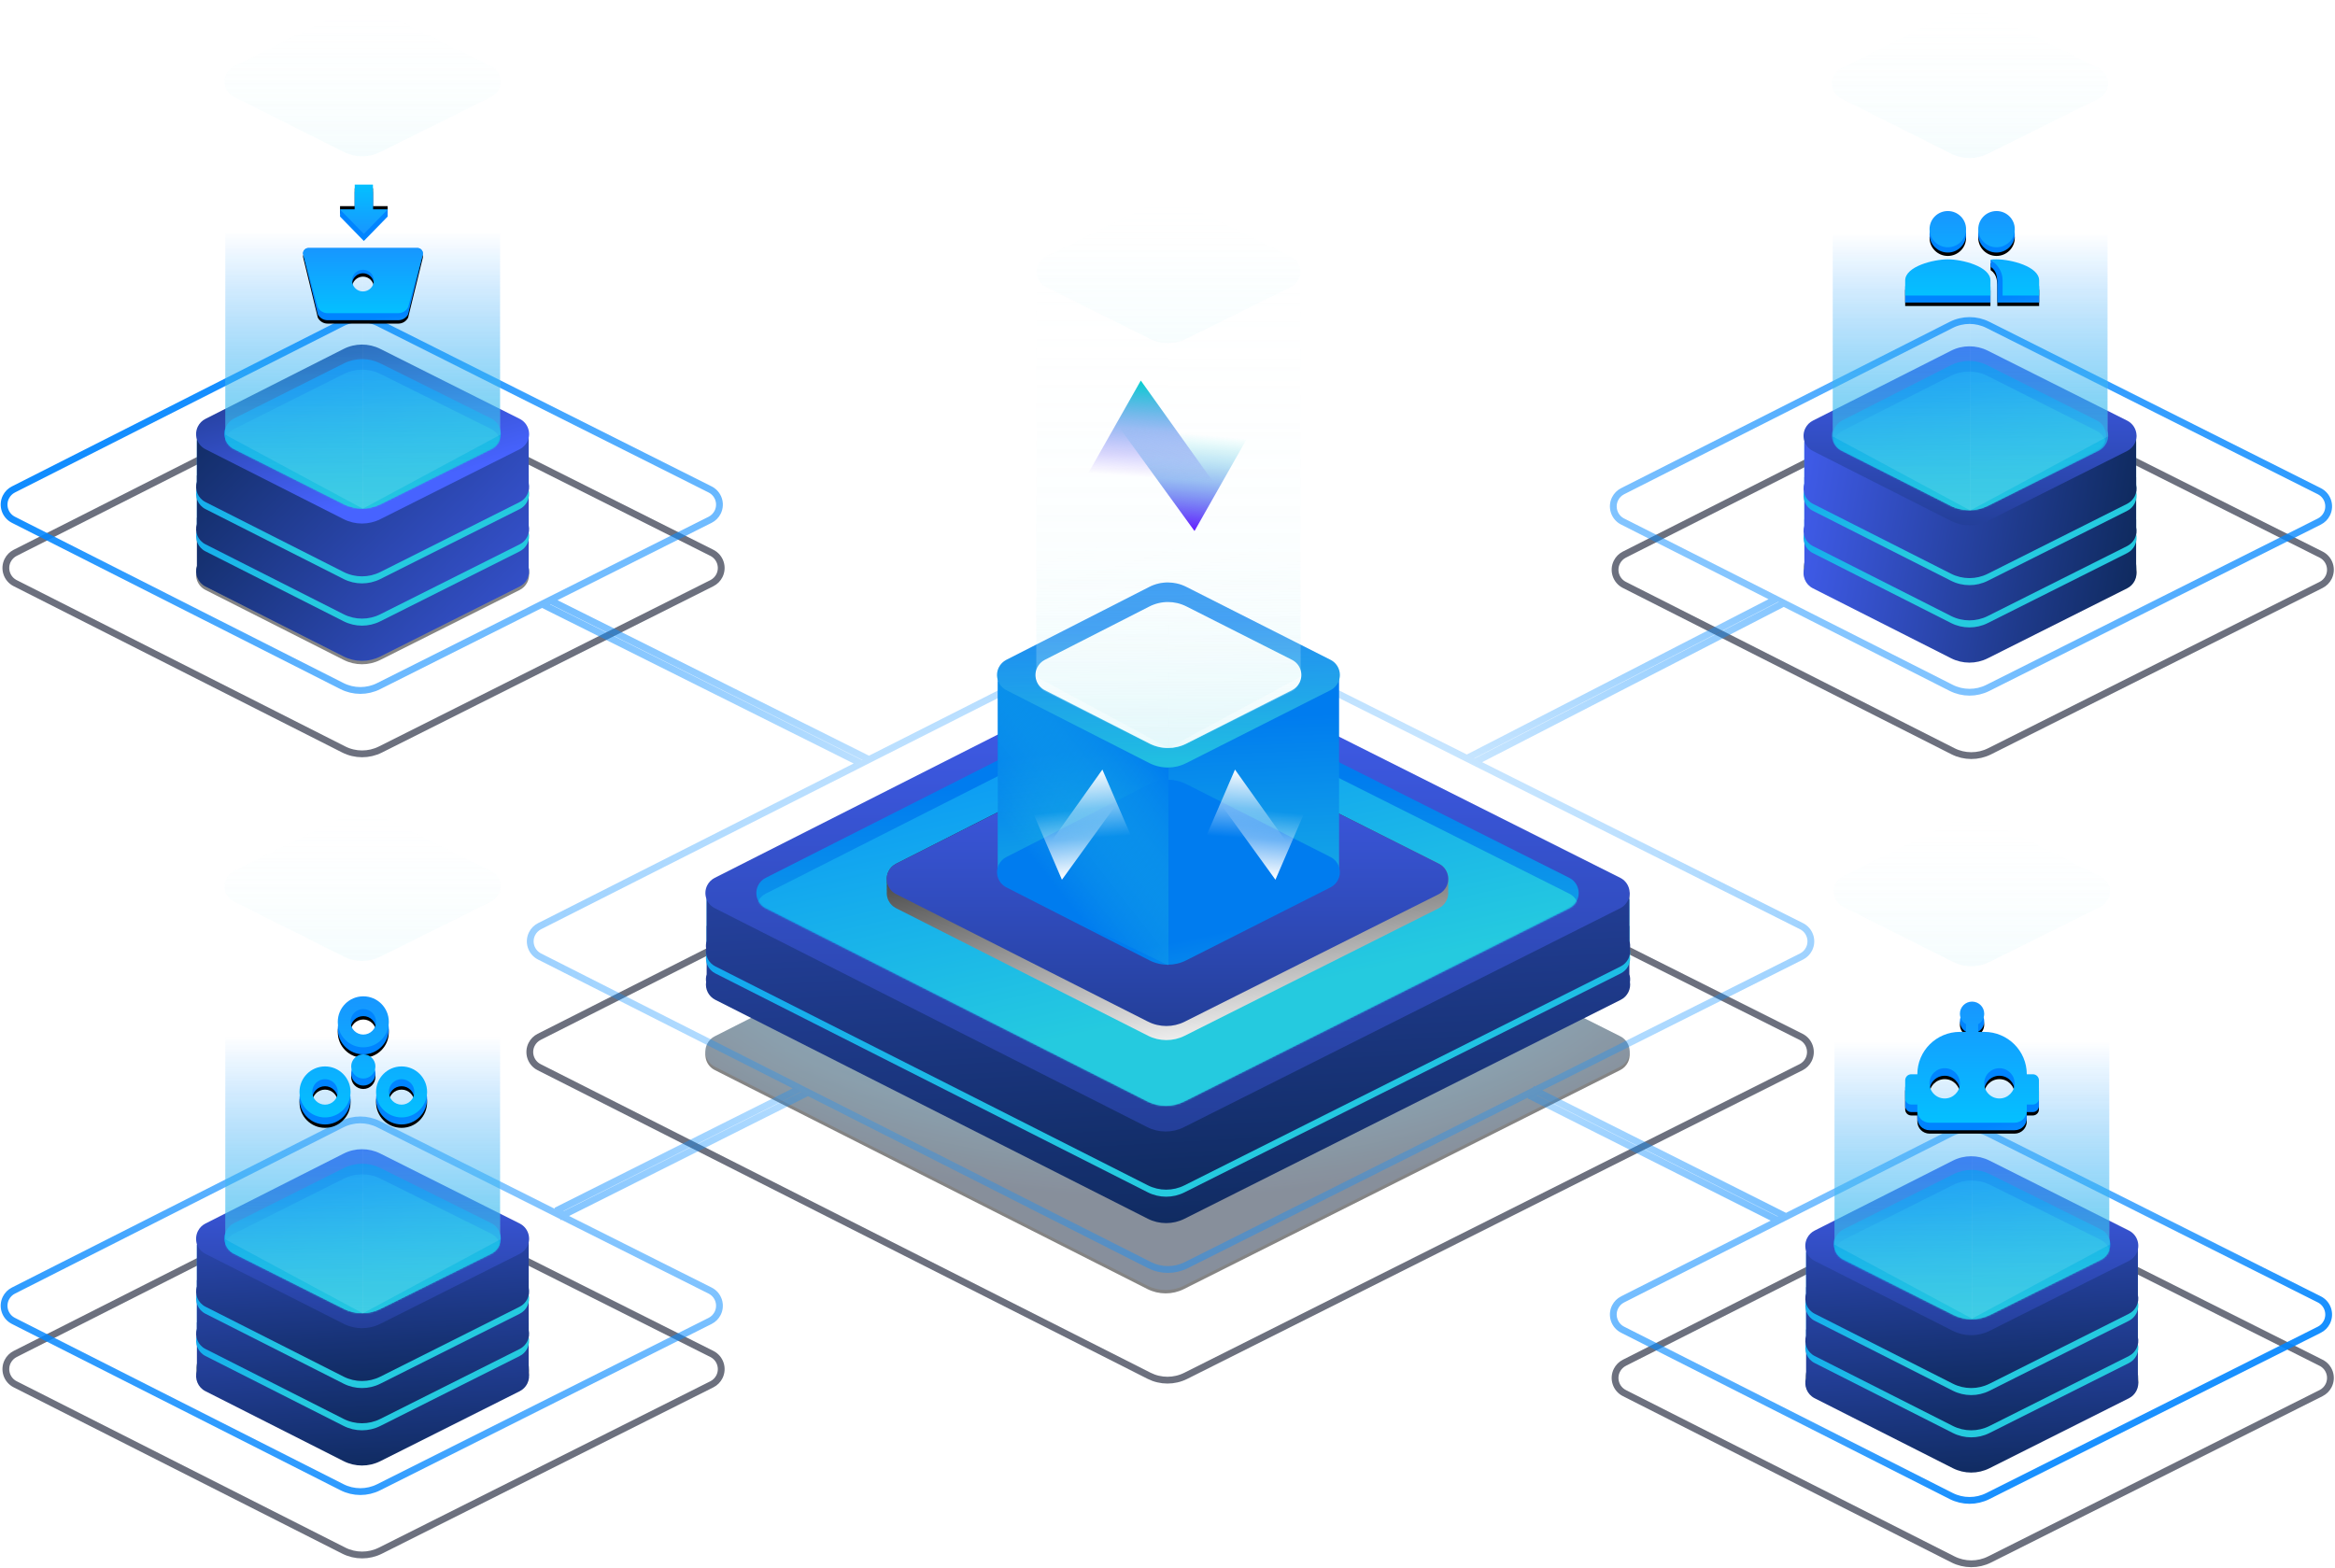 <?xml version="1.0" encoding="UTF-8"?>
<svg width="1374px" height="923px" viewBox="0 0 1374 923" version="1.1" xmlns="http://www.w3.org/2000/svg" xmlns:xlink="http://www.w3.org/1999/xlink">
    <!-- Generator: sketchtool 49.2 (51160) - http://www.bohemiancoding.com/sketch -->
    <title>6BE5B066-AC58-4328-9A8D-3981B6D559B5@1,5x</title>
    <desc>Created with sketchtool.</desc>
    <defs>
        <linearGradient x1="50%" y1="-16.285%" x2="50%" y2="209.304%" id="linearGradient-1">
            <stop stop-color="#0A1129" offset="0%"></stop>
            <stop stop-color="#021D39" offset="100%"></stop>
        </linearGradient>
        <radialGradient cx="49.086%" cy="15.081%" fx="49.086%" fy="15.081%" r="65.361%" gradientTransform="translate(0.491,0.151),scale(0.539,1),rotate(90),scale(1,1.992),translate(-0.491,-0.151)" id="radialGradient-2">
            <stop stop-color="#0084FF" offset="0%"></stop>
            <stop stop-color="#25CADF" stop-opacity="0" offset="100%"></stop>
        </radialGradient>
        <path d="M200.174,382.336 L118.882,341.183 C113.954,338.689 111.982,332.672 114.476,327.745 C115.438,325.845 116.982,324.301 118.882,323.34 L200.174,282.186 C206.962,278.75 214.979,278.736 221.779,282.149 L303.815,323.324 C308.751,325.801 310.744,331.811 308.266,336.747 C307.301,338.672 305.739,340.233 303.815,341.199 L221.779,382.374 C214.979,385.787 206.962,385.773 200.174,382.336 Z" id="path-3"></path>
        <filter x="-29.3%" y="-52.4%" width="158.6%" height="208.6%" filterUnits="objectBoundingBox" id="filter-4">
            <feGaussianBlur stdDeviation="12.695" in="SourceGraphic"></feGaussianBlur>
        </filter>
        <filter x="-34.7%" y="-62.4%" width="169.3%" height="228.6%" filterUnits="objectBoundingBox" id="filter-5">
            <feOffset dx="0" dy="2" in="SourceAlpha" result="shadowOffsetOuter1"></feOffset>
            <feGaussianBlur stdDeviation="9.5" in="shadowOffsetOuter1" result="shadowBlurOuter1"></feGaussianBlur>
            <feColorMatrix values="0 0 0 0 0   0 0 0 0 0   0 0 0 0 0  0 0 0 0.5 0" type="matrix" in="shadowBlurOuter1"></feColorMatrix>
        </filter>
        <path d="M1146.054,380.264 L1064.762,339.111 C1059.834,336.616 1057.862,330.6 1060.357,325.672 C1061.319,323.772 1062.862,322.229 1064.762,321.267 L1146.054,280.114 C1152.843,276.677 1160.859,276.663 1167.66,280.077 L1249.695,321.252 C1254.631,323.729 1256.624,329.739 1254.147,334.675 C1253.181,336.599 1251.619,338.161 1249.695,339.126 L1167.66,380.301 C1160.859,383.715 1152.843,383.701 1146.054,380.264 Z" id="path-6"></path>
        <filter x="-29.3%" y="-52.4%" width="158.6%" height="208.6%" filterUnits="objectBoundingBox" id="filter-7">
            <feGaussianBlur stdDeviation="12.695" in="SourceGraphic"></feGaussianBlur>
        </filter>
        <filter x="-34.7%" y="-62.4%" width="169.3%" height="228.6%" filterUnits="objectBoundingBox" id="filter-8">
            <feOffset dx="0" dy="2" in="SourceAlpha" result="shadowOffsetOuter1"></feOffset>
            <feGaussianBlur stdDeviation="9.5" in="shadowOffsetOuter1" result="shadowBlurOuter1"></feGaussianBlur>
            <feColorMatrix values="0 0 0 0 0   0 0 0 0 0   0 0 0 0 0  0 0 0 0.5 0" type="matrix" in="shadowBlurOuter1"></feColorMatrix>
        </filter>
        <path d="M1147.091,856.916 L1065.799,815.763 C1060.872,813.268 1058.899,807.251 1061.394,802.324 C1062.356,800.424 1063.899,798.881 1065.799,797.919 L1147.091,756.766 C1153.88,753.329 1161.896,753.315 1168.697,756.728 L1250.732,797.903 C1255.668,800.381 1257.661,806.39 1255.184,811.326 C1254.218,813.251 1252.657,814.812 1250.732,815.778 L1168.697,856.953 C1161.896,860.366 1153.88,860.352 1147.091,856.916 Z" id="path-9"></path>
        <filter x="-29.3%" y="-52.4%" width="158.6%" height="208.6%" filterUnits="objectBoundingBox" id="filter-10">
            <feGaussianBlur stdDeviation="12.695" in="SourceGraphic"></feGaussianBlur>
        </filter>
        <filter x="-34.7%" y="-62.4%" width="169.3%" height="228.6%" filterUnits="objectBoundingBox" id="filter-11">
            <feOffset dx="0" dy="2" in="SourceAlpha" result="shadowOffsetOuter1"></feOffset>
            <feGaussianBlur stdDeviation="9.5" in="shadowOffsetOuter1" result="shadowBlurOuter1"></feGaussianBlur>
            <feColorMatrix values="0 0 0 0 0   0 0 0 0 0   0 0 0 0 0  0 0 0 0.5 0" type="matrix" in="shadowBlurOuter1"></feColorMatrix>
        </filter>
        <path d="M200.174,851.735 L118.882,810.582 C113.954,808.087 111.982,802.07 114.476,797.143 C115.438,795.243 116.982,793.7 118.882,792.738 L200.174,751.585 C206.962,748.148 214.979,748.134 221.779,751.547 L303.815,792.722 C308.751,795.2 310.744,801.209 308.266,806.145 C307.301,808.07 305.739,809.631 303.815,810.597 L221.779,851.772 C214.979,855.185 206.962,855.171 200.174,851.735 Z" id="path-12"></path>
        <filter x="-29.3%" y="-52.4%" width="158.6%" height="208.6%" filterUnits="objectBoundingBox" id="filter-13">
            <feGaussianBlur stdDeviation="12.695" in="SourceGraphic"></feGaussianBlur>
        </filter>
        <filter x="-34.7%" y="-62.4%" width="169.3%" height="228.6%" filterUnits="objectBoundingBox" id="filter-14">
            <feOffset dx="0" dy="2" in="SourceAlpha" result="shadowOffsetOuter1"></feOffset>
            <feGaussianBlur stdDeviation="9.5" in="shadowOffsetOuter1" result="shadowBlurOuter1"></feGaussianBlur>
            <feColorMatrix values="0 0 0 0 0   0 0 0 0 0   0 0 0 0 0  0 0 0 0.5 0" type="matrix" in="shadowBlurOuter1"></feColorMatrix>
        </filter>
        <radialGradient cx="49.086%" cy="15.081%" fx="49.086%" fy="15.081%" r="65.361%" gradientTransform="translate(0.491,0.151),scale(0.517,1),rotate(90),scale(1,1.992),translate(-0.491,-0.151)" id="radialGradient-15">
            <stop stop-color="#0084FF" offset="0%"></stop>
            <stop stop-color="#25CADF" stop-opacity="0" offset="100%"></stop>
        </radialGradient>
        <path d="M673.078,752.574 L418.572,623.725 C413.644,621.231 411.672,615.214 414.167,610.287 C415.129,608.387 416.672,606.844 418.572,605.882 L673.078,477.034 C679.867,473.597 687.884,473.583 694.685,476.997 L951.426,605.866 C956.362,608.344 958.355,614.354 955.878,619.29 C954.912,621.214 953.351,622.775 951.426,623.741 L694.685,752.611 C687.884,756.025 679.867,756.011 673.078,752.574 Z" id="path-16"></path>
        <filter x="-10.5%" y="-19.6%" width="121.0%" height="140.7%" filterUnits="objectBoundingBox" id="filter-17">
            <feGaussianBlur stdDeviation="12.695" in="SourceGraphic"></feGaussianBlur>
        </filter>
        <filter x="-12.4%" y="-23.4%" width="124.9%" height="148.2%" filterUnits="objectBoundingBox" id="filter-18">
            <feOffset dx="0" dy="2" in="SourceAlpha" result="shadowOffsetOuter1"></feOffset>
            <feGaussianBlur stdDeviation="9.5" in="shadowOffsetOuter1" result="shadowBlurOuter1"></feGaussianBlur>
            <feColorMatrix values="0 0 0 0 0   0 0 0 0 0   0 0 0 0 0  0 0 0 0.5 0" type="matrix" in="shadowBlurOuter1"></feColorMatrix>
        </filter>
        <linearGradient x1="27.32%" y1="-69.858%" x2="50%" y2="144.025%" id="linearGradient-19">
            <stop stop-color="#4763FF" offset="0%"></stop>
            <stop stop-color="#021D39" offset="100%"></stop>
        </linearGradient>
        <linearGradient x1="12.924%" y1="-10.772%" x2="50%" y2="93.097%" id="linearGradient-20">
            <stop stop-color="#0084FF" offset="0%"></stop>
            <stop stop-color="#25CADF" offset="100%"></stop>
        </linearGradient>
        <linearGradient x1="50%" y1="-16.285%" x2="50%" y2="209.304%" id="linearGradient-21">
            <stop stop-color="#4763FF" offset="0%"></stop>
            <stop stop-color="#021D39" offset="100%"></stop>
        </linearGradient>
        <linearGradient x1="50%" y1="23.721%" x2="56.157%" y2="108.631%" id="linearGradient-22">
            <stop stop-color="#007CEF" offset="0%"></stop>
            <stop stop-color="#25CADF" offset="100%"></stop>
        </linearGradient>
        <path d="M230.335,248.374 L5.683,134.64 C0.755,132.145 -1.217,126.128 1.278,121.201 C2.239,119.301 3.783,117.758 5.683,116.796 L230.335,3.062 C237.124,-0.376 245.141,-0.389 251.942,3.024 L478.573,116.78 C483.509,119.258 485.502,125.268 483.024,130.204 C482.059,132.128 480.497,133.689 478.573,134.655 L251.942,248.411 C245.141,251.825 237.124,251.811 230.335,248.374 Z" id="path-23"></path>
        <linearGradient x1="12.924%" y1="-10.772%" x2="50%" y2="75.031%" id="linearGradient-25">
            <stop stop-color="#0084FF" offset="0%"></stop>
            <stop stop-color="#25CADF" offset="100%"></stop>
        </linearGradient>
        <linearGradient x1="-19.282%" y1="63.217%" x2="125.314%" y2="77.052%" id="linearGradient-26">
            <stop stop-color="#4763FF" offset="0%"></stop>
            <stop stop-color="#021D39" offset="100%"></stop>
        </linearGradient>
        <path d="M69.749,85.322 L6.035,52.954 C1.112,50.452 -0.852,44.433 1.649,39.509 C2.609,37.619 4.145,36.083 6.035,35.123 L69.749,2.755 C76.555,-0.703 84.599,-0.717 91.416,2.717 L155.722,35.107 C160.654,37.592 162.639,43.604 160.155,48.537 C159.19,50.451 157.636,52.005 155.722,52.97 L91.416,85.36 C84.599,88.793 76.555,88.78 69.749,85.322 Z" id="path-27"></path>
        <path d="M70.892,85.447 L6.159,52.977 C1.222,50.501 -0.772,44.492 1.704,39.555 C2.67,37.629 4.233,36.066 6.159,35.1 L70.892,2.63 C77.637,-0.753 85.582,-0.767 92.339,2.593 L157.672,35.085 C162.618,37.544 164.633,43.546 162.173,48.491 C161.203,50.442 159.623,52.022 157.672,52.992 L92.339,85.484 C85.582,88.844 77.637,88.83 70.892,85.447 Z" id="path-29"></path>
        <linearGradient x1="143.214%" y1="100%" x2="-42.926%" y2="0%" id="linearGradient-31">
            <stop stop-color="#4763FF" offset="0%"></stop>
            <stop stop-color="#021D39" offset="100%"></stop>
        </linearGradient>
        <linearGradient x1="63.64%" y1="78.912%" x2="-3.6%" y2="-42.621%" id="linearGradient-32">
            <stop stop-color="#4763FF" offset="0%"></stop>
            <stop stop-color="#021D39" offset="100%"></stop>
        </linearGradient>
        <path d="M70.892,85.447 L6.159,52.977 C1.222,50.501 -0.772,44.492 1.704,39.555 C2.67,37.629 4.233,36.066 6.159,35.1 L70.892,2.63 C77.637,-0.753 85.582,-0.767 92.339,2.593 L157.672,35.085 C162.618,37.544 164.633,43.546 162.173,48.491 C161.203,50.442 159.623,52.022 157.672,52.992 L92.339,85.484 C85.582,88.844 77.637,88.83 70.892,85.447 Z" id="path-33"></path>
        <path d="M70.892,85.447 L6.159,52.977 C1.222,50.501 -0.772,44.492 1.704,39.555 C2.67,37.629 4.233,36.066 6.159,35.1 L70.892,2.63 C77.637,-0.753 85.582,-0.767 92.339,2.593 L157.672,35.085 C162.618,37.544 164.633,43.546 162.173,48.491 C161.203,50.442 159.623,52.022 157.672,52.992 L92.339,85.484 C85.582,88.844 77.637,88.83 70.892,85.447 Z" id="path-35"></path>
        <radialGradient cx="51.012%" cy="50%" fx="51.012%" fy="50%" r="70.54%" gradientTransform="translate(0.51,0.5),scale(0.509,1),rotate(86.105),scale(1,1.875),translate(-0.51,-0.5)" id="radialGradient-37">
            <stop stop-color="#1796FF" stop-opacity="0" offset="0%"></stop>
            <stop stop-color="#0084FF" offset="100%"></stop>
        </radialGradient>
        <linearGradient x1="60.045%" y1="6.152%" x2="80.601%" y2="100%" id="linearGradient-38">
            <stop stop-color="#000000" offset="0%"></stop>
            <stop stop-color="#FFFFFF" offset="100%"></stop>
        </linearGradient>
        <linearGradient x1="50%" y1="23.721%" x2="59.995%" y2="172.425%" id="linearGradient-39">
            <stop stop-color="#007CEF" offset="0%"></stop>
            <stop stop-color="#25CADF" offset="100%"></stop>
        </linearGradient>
        <polygon id="path-40" points="0.207 0 0.207 118.127 201.012 118.147 201.012 0.277"></polygon>
        <linearGradient x1="50%" y1="87.788%" x2="83.736%" y2="173.106%" id="linearGradient-42">
            <stop stop-color="#007CEF" offset="0%"></stop>
            <stop stop-color="#25CADF" offset="100%"></stop>
        </linearGradient>
        <linearGradient x1="100%" y1="30.695%" x2="55.566%" y2="89.046%" id="linearGradient-43">
            <stop stop-color="#007CEF" offset="0%"></stop>
            <stop stop-color="#25CADF" stop-opacity="0" offset="100%"></stop>
        </linearGradient>
        <linearGradient x1="50%" y1="-10.271%" x2="50%" y2="100%" id="linearGradient-44">
            <stop stop-color="#FFFFFF" stop-opacity="0.184" offset="0%"></stop>
            <stop stop-color="#FFFFFF" stop-opacity="0" offset="100%"></stop>
        </linearGradient>
        <path d="M89.337,106.228 L5.198,63.308 C0.278,60.799 -1.676,54.776 0.834,49.856 C1.792,47.978 3.32,46.451 5.198,45.492 L89.337,2.573 C96.161,-0.908 104.238,-0.922 111.074,2.535 L195.981,45.477 C200.91,47.969 202.884,53.985 200.392,58.914 C199.429,60.816 197.884,62.362 195.981,63.324 L111.074,106.266 C104.238,109.723 96.161,109.709 89.337,106.228 Z" id="path-45"></path>
        <path d="M67.638,83.327 L6.05,51.91 C1.13,49.401 -0.824,43.378 1.686,38.458 C2.644,36.58 4.171,35.052 6.05,34.094 L67.638,2.678 C74.463,-0.804 82.539,-0.817 89.375,2.64 L151.538,34.079 C156.466,36.571 158.441,42.587 155.948,47.515 C154.986,49.418 153.441,50.964 151.538,51.926 L89.375,83.365 C82.539,86.822 74.463,86.808 67.638,83.327 Z" id="path-46"></path>
        <linearGradient x1="47.412%" y1="24.177%" x2="50%" y2="273.774%" id="linearGradient-48">
            <stop stop-color="#FFFFFF" stop-opacity="0" offset="0%"></stop>
            <stop stop-color="#25CADF" offset="100%"></stop>
        </linearGradient>
        <linearGradient x1="50%" y1="-8.531%" x2="50%" y2="273.774%" id="linearGradient-49">
            <stop stop-color="#FFFFFF" stop-opacity="0" offset="0%"></stop>
            <stop stop-color="#25CADF" offset="100%"></stop>
        </linearGradient>
        <filter x="-10.4%" y="-2.9%" width="120.8%" height="105.8%" filterUnits="objectBoundingBox" id="filter-50">
            <feGaussianBlur stdDeviation="2.695" in="SourceGraphic"></feGaussianBlur>
        </filter>
        <filter x="-10.4%" y="-2.9%" width="120.8%" height="105.8%" filterUnits="objectBoundingBox" id="filter-51">
            <feGaussianBlur stdDeviation="2.695" in="SourceGraphic"></feGaussianBlur>
        </filter>
        <filter x="-5.2%" y="-9.7%" width="110.5%" height="119.3%" filterUnits="objectBoundingBox" id="filter-52">
            <feGaussianBlur stdDeviation="2.695" in="SourceGraphic"></feGaussianBlur>
        </filter>
        <linearGradient x1="65.697%" y1="44.479%" x2="0%" y2="86.701%" id="linearGradient-53">
            <stop stop-color="#00D2CE" stop-opacity="0" offset="0%"></stop>
            <stop stop-color="#651FFF" offset="100%"></stop>
        </linearGradient>
        <linearGradient x1="100%" y1="8.649%" x2="31.757%" y2="50%" id="linearGradient-54">
            <stop stop-color="#00D2CE" offset="0%"></stop>
            <stop stop-color="#651FFF" stop-opacity="0" offset="100%"></stop>
        </linearGradient>
        <linearGradient x1="65.697%" y1="44.479%" x2="0%" y2="86.701%" id="linearGradient-55">
            <stop stop-color="#FFFFFF" stop-opacity="0" offset="0%"></stop>
            <stop stop-color="#FFFFFF" offset="100%"></stop>
        </linearGradient>
        <linearGradient x1="100%" y1="8.649%" x2="31.757%" y2="50%" id="linearGradient-56">
            <stop stop-color="#FFFFFF" offset="0%"></stop>
            <stop stop-color="#FFFFFF" stop-opacity="0" offset="100%"></stop>
        </linearGradient>
        <linearGradient x1="50%" y1="3.232%" x2="50%" y2="104.386%" id="linearGradient-57">
            <stop stop-color="#0084FF" stop-opacity="0" offset="0%"></stop>
            <stop stop-color="#25CADF" offset="100%"></stop>
        </linearGradient>
        <linearGradient x1="50%" y1="-8.531%" x2="50%" y2="273.774%" id="linearGradient-58">
            <stop stop-color="#FFFFFF" stop-opacity="0" offset="0%"></stop>
            <stop stop-color="#FFFFFF" offset="100%"></stop>
        </linearGradient>
        <filter x="-10.0%" y="-3.2%" width="120.0%" height="106.4%" filterUnits="objectBoundingBox" id="filter-59">
            <feGaussianBlur stdDeviation="2.695" in="SourceGraphic"></feGaussianBlur>
        </filter>
        <linearGradient x1="50%" y1="-8.531%" x2="50%" y2="265.742%" id="linearGradient-60">
            <stop stop-color="#FFFFFF" stop-opacity="0" offset="0%"></stop>
            <stop stop-color="#FFFFFF" offset="100%"></stop>
        </linearGradient>
        <filter x="-10.0%" y="-3.2%" width="120.0%" height="106.4%" filterUnits="objectBoundingBox" id="filter-61">
            <feGaussianBlur stdDeviation="2.695" in="SourceGraphic"></feGaussianBlur>
        </filter>
        <filter x="-5.0%" y="-9.2%" width="110.0%" height="118.4%" filterUnits="objectBoundingBox" id="filter-62">
            <feGaussianBlur stdDeviation="2.695" in="SourceGraphic"></feGaussianBlur>
        </filter>
        <filter x="-10.0%" y="-3.2%" width="120.0%" height="106.4%" filterUnits="objectBoundingBox" id="filter-63">
            <feGaussianBlur stdDeviation="2.695" in="SourceGraphic"></feGaussianBlur>
        </filter>
        <filter x="-10.0%" y="-3.2%" width="120.0%" height="106.4%" filterUnits="objectBoundingBox" id="filter-64">
            <feGaussianBlur stdDeviation="2.695" in="SourceGraphic"></feGaussianBlur>
        </filter>
        <filter x="-5.0%" y="-9.2%" width="110.0%" height="118.4%" filterUnits="objectBoundingBox" id="filter-65">
            <feGaussianBlur stdDeviation="2.695" in="SourceGraphic"></feGaussianBlur>
        </filter>
        <linearGradient x1="44.984%" y1="100%" x2="50%" y2="123.047%" id="linearGradient-66">
            <stop stop-color="#0084FF" offset="0%"></stop>
            <stop stop-color="#1796FF" offset="100%"></stop>
        </linearGradient>
        <path d="M39.352,4.437 C43.303,4.437 46.507,7.627 46.507,11.563 C46.507,14.199 45.076,16.515 42.929,17.727 L42.929,22.252 L46.507,22.252 C60.337,22.252 71.549,33.418 71.549,47.193 L75.126,47.193 C77.102,47.193 78.704,48.788 78.704,50.756 L78.704,61.445 C78.704,63.412 77.102,65.008 75.126,65.008 L71.549,65.008 L71.549,68.571 C71.549,72.506 68.346,75.697 64.394,75.697 L14.31,75.697 C10.358,75.697 7.155,72.506 7.155,68.571 L7.155,65.008 L3.577,65.008 C1.602,65.008 0,63.412 0,61.445 L0,50.756 C-3.97176192e-16,48.788 1.602,47.193 3.577,47.193 L7.155,47.193 C7.155,33.418 18.367,22.252 32.197,22.252 L35.774,22.252 L35.774,17.727 C33.628,16.515 32.197,14.199 32.197,11.563 C32.197,7.627 35.4,4.437 39.352,4.437 Z M23.253,43.63 C18.314,43.63 14.31,47.618 14.31,52.537 C14.31,57.457 18.314,61.445 23.253,61.445 C28.193,61.445 32.197,57.457 32.197,52.537 C32.197,47.618 28.193,43.63 23.253,43.63 Z M55.45,43.63 C50.511,43.63 46.507,47.618 46.507,52.537 C46.507,57.457 50.511,61.445 55.45,61.445 C60.39,61.445 64.394,57.457 64.394,52.537 C64.394,47.618 60.39,43.63 55.45,43.63 Z" id="path-67"></path>
        <filter x="-24.1%" y="-23.9%" width="148.3%" height="153.3%" filterUnits="objectBoundingBox" id="filter-68">
            <feOffset dx="0" dy="2" in="SourceAlpha" result="shadowOffsetOuter1"></feOffset>
            <feGaussianBlur stdDeviation="6" in="shadowOffsetOuter1" result="shadowBlurOuter1"></feGaussianBlur>
            <feColorMatrix values="0 0 0 0 0.396   0 0 0 0 0.122   0 0 0 0 1  0 0 0 0.5 0" type="matrix" in="shadowBlurOuter1"></feColorMatrix>
        </filter>
        <linearGradient x1="50%" y1="100%" x2="50%" y2="0%" id="linearGradient-69">
            <stop stop-color="#04C0FF" offset="0%"></stop>
            <stop stop-color="#1796FF" offset="100%"></stop>
        </linearGradient>
        <filter x="-10.0%" y="-3.2%" width="120.0%" height="106.4%" filterUnits="objectBoundingBox" id="filter-70">
            <feGaussianBlur stdDeviation="2.695" in="SourceGraphic"></feGaussianBlur>
        </filter>
        <filter x="-10.0%" y="-3.2%" width="120.0%" height="106.4%" filterUnits="objectBoundingBox" id="filter-71">
            <feGaussianBlur stdDeviation="2.695" in="SourceGraphic"></feGaussianBlur>
        </filter>
        <filter x="-5.0%" y="-9.2%" width="110.0%" height="118.4%" filterUnits="objectBoundingBox" id="filter-72">
            <feGaussianBlur stdDeviation="2.695" in="SourceGraphic"></feGaussianBlur>
        </filter>
        <path d="M60.063,67.903 C55.896,67.903 52.555,64.528 52.555,60.402 C52.555,56.239 55.896,52.901 60.063,52.901 C64.209,52.901 67.571,56.26 67.571,60.402 C67.571,64.545 64.209,67.903 60.063,67.903 Z M60.063,45.4 C51.77,45.4 45.047,52.117 45.047,60.402 C45.047,68.688 51.77,75.404 60.063,75.404 C68.356,75.404 75.079,68.688 75.079,60.402 C75.079,52.117 68.356,45.4 60.063,45.4 Z M37.539,38.274 C35.648,38.274 33.834,39.025 32.496,40.361 C31.158,41.698 30.407,43.51 30.407,45.4 C30.407,49.336 33.6,52.526 37.539,52.526 C41.479,52.526 44.672,49.336 44.672,45.4 C44.672,43.51 43.92,41.698 42.583,40.361 C41.245,39.025 39.431,38.274 37.539,38.274 Z M15.016,67.903 C10.849,67.903 7.508,64.528 7.508,60.402 C7.508,56.239 10.849,52.901 15.016,52.901 C19.162,52.901 22.524,56.26 22.524,60.402 C22.524,64.545 19.162,67.903 15.016,67.903 Z M15.016,45.4 C6.723,45.4 1.66708186e-15,52.117 0,60.402 C1.66708186e-15,68.688 6.723,75.404 15.016,75.404 C23.309,75.404 30.031,68.688 30.031,60.402 C30.031,52.117 23.309,45.4 15.016,45.4 Z M37.539,11.646 C41.686,11.646 45.047,15.004 45.047,19.147 C45.047,23.289 41.686,26.648 37.539,26.648 C33.372,26.648 30.031,23.272 30.031,19.147 C30.031,14.984 33.372,11.646 37.539,11.646 Z M37.539,34.149 C45.832,34.149 52.555,27.432 52.555,19.147 C52.555,10.861 45.832,4.145 37.539,4.145 C29.246,4.145 22.524,10.861 22.524,19.147 C22.524,27.432 29.246,34.149 37.539,34.149 Z" id="path-73"></path>
        <filter x="-25.3%" y="-23.9%" width="150.6%" height="153.3%" filterUnits="objectBoundingBox" id="filter-74">
            <feOffset dx="0" dy="2" in="SourceAlpha" result="shadowOffsetOuter1"></feOffset>
            <feGaussianBlur stdDeviation="6" in="shadowOffsetOuter1" result="shadowBlurOuter1"></feGaussianBlur>
            <feColorMatrix values="0 0 0 0 0.396   0 0 0 0 0.122   0 0 0 0 1  0 0 0 0.5 0" type="matrix" in="shadowBlurOuter1"></feColorMatrix>
        </filter>
        <filter x="-10.0%" y="-3.2%" width="120.0%" height="106.4%" filterUnits="objectBoundingBox" id="filter-75">
            <feGaussianBlur stdDeviation="2.695" in="SourceGraphic"></feGaussianBlur>
        </filter>
        <filter x="-10.0%" y="-3.2%" width="120.0%" height="106.4%" filterUnits="objectBoundingBox" id="filter-76">
            <feGaussianBlur stdDeviation="2.695" in="SourceGraphic"></feGaussianBlur>
        </filter>
        <filter x="-5.0%" y="-9.2%" width="110.0%" height="118.4%" filterUnits="objectBoundingBox" id="filter-77">
            <feGaussianBlur stdDeviation="2.695" in="SourceGraphic"></feGaussianBlur>
        </filter>
        <path d="M8.688,76.273 L0.321,41.904 L0,40.498 C-3.55908011e-16,38.734 1.435,37.303 3.206,37.303 L17.888,37.303 L52.638,37.303 L67.32,37.303 C69.091,37.303 70.526,38.734 70.526,40.498 L70.398,41.425 L61.839,76.273 C60.781,78.35 58.601,79.787 56.1,79.787 L14.426,79.787 C11.925,79.787 9.745,78.35 8.688,76.273 Z M35.263,52.155 C31.722,52.155 28.852,55.016 28.852,58.545 C28.852,62.074 31.722,64.935 35.263,64.935 C38.804,64.935 41.675,62.074 41.675,58.545 C41.675,55.016 38.804,52.155 35.263,52.155 Z" id="path-78"></path>
        <filter x="-26.9%" y="-40.0%" width="153.9%" height="189.4%" filterUnits="objectBoundingBox" id="filter-79">
            <feOffset dx="0" dy="2" in="SourceAlpha" result="shadowOffsetOuter1"></feOffset>
            <feGaussianBlur stdDeviation="6" in="shadowOffsetOuter1" result="shadowBlurOuter1"></feGaussianBlur>
            <feColorMatrix values="0 0 0 0 0.396   0 0 0 0 0.122   0 0 0 0 1  0 0 0 0.5 0" type="matrix" in="shadowBlurOuter1"></feColorMatrix>
        </filter>
        <polygon id="path-80" points="41.139 33.158 30.424 33.158 30.424 22.65 21.78 22.65 21.78 18.505 35.782 4.145 49.783 18.505 49.783 22.65 41.139 22.65"></polygon>
        <filter x="-67.8%" y="-58.6%" width="235.7%" height="231.0%" filterUnits="objectBoundingBox" id="filter-81">
            <feOffset dx="0" dy="2" in="SourceAlpha" result="shadowOffsetOuter1"></feOffset>
            <feGaussianBlur stdDeviation="6" in="shadowOffsetOuter1" result="shadowBlurOuter1"></feGaussianBlur>
            <feColorMatrix values="0 0 0 0 0.396   0 0 0 0 0.122   0 0 0 0 1  0 0 0 0.5 0" type="matrix" in="shadowBlurOuter1"></feColorMatrix>
        </filter>
        <path d="M50.268,25.493 C50.268,26.986 50.268,28.366 50.268,29.635 C54.424,32.62 54.215,36.563 54.215,41.892 L54.215,50.774 L78.823,50.774 L78.823,41.892 C78.823,33.614 62.633,28.202 54.284,28.202 L50.268,25.493 Z M25.08,29.458 C16.732,29.458 0,33.614 0,41.892 L0,50.774 L50.16,50.774 L50.16,41.892 C50.16,33.614 33.428,29.458 25.08,29.458 Z M25.08,21.316 C31.016,21.316 35.829,16.544 35.829,10.658 C35.829,4.772 31.016,0 25.08,0 C19.144,0 14.332,4.772 14.332,10.658 C14.332,16.544 19.144,21.316 25.08,21.316 Z M53.743,21.316 C59.68,21.316 64.492,16.544 64.492,10.658 C64.492,4.772 59.68,0 53.743,0 C47.807,0 42.995,4.772 42.995,10.658 C42.995,16.544 47.807,21.316 53.743,21.316 Z" id="path-82"></path>
        <filter x="-24.1%" y="-33.5%" width="148.2%" height="174.8%" filterUnits="objectBoundingBox" id="filter-83">
            <feOffset dx="0" dy="2" in="SourceAlpha" result="shadowOffsetOuter1"></feOffset>
            <feGaussianBlur stdDeviation="6" in="shadowOffsetOuter1" result="shadowBlurOuter1"></feGaussianBlur>
            <feColorMatrix values="0 0 0 0 0.396   0 0 0 0 0.122   0 0 0 0 1  0 0 0 0.5 0" type="matrix" in="shadowBlurOuter1"></feColorMatrix>
        </filter>
    </defs>
    <g id="Page-1" stroke="none" stroke-width="1" fill="none" fill-rule="evenodd">
        <g id="Ecommerce-Platform" transform="translate(-227, -86)">
            <g transform="translate(229, 90)">
                <g id="Path-32" opacity="0.482" filter="url(#filter-4)">
                    <use fill="black" fill-opacity="1" filter="url(#filter-5)" xlink:href="#path-3"></use>
                    <use fill="url(#linearGradient-1)" fill-rule="evenodd" xlink:href="#path-3"></use>
                    <use fill="url(#radialGradient-2)" fill-rule="evenodd" xlink:href="#path-3"></use>
                </g>
                <g id="Path-32" opacity="0.482" filter="url(#filter-7)">
                    <use fill="black" fill-opacity="1" filter="url(#filter-8)" xlink:href="#path-6"></use>
                    <use fill="url(#linearGradient-1)" fill-rule="evenodd" xlink:href="#path-6"></use>
                    <use fill="url(#radialGradient-2)" fill-rule="evenodd" xlink:href="#path-6"></use>
                </g>
                <g id="Path-32" opacity="0.482" filter="url(#filter-10)">
                    <use fill="black" fill-opacity="1" filter="url(#filter-11)" xlink:href="#path-9"></use>
                    <use fill="url(#linearGradient-1)" fill-rule="evenodd" xlink:href="#path-9"></use>
                    <use fill="url(#radialGradient-2)" fill-rule="evenodd" xlink:href="#path-9"></use>
                </g>
                <g id="Path-32" opacity="0.482" filter="url(#filter-13)">
                    <use fill="black" fill-opacity="1" filter="url(#filter-14)" xlink:href="#path-12"></use>
                    <use fill="url(#linearGradient-1)" fill-rule="evenodd" xlink:href="#path-12"></use>
                    <use fill="url(#radialGradient-2)" fill-rule="evenodd" xlink:href="#path-12"></use>
                </g>
                <g id="Path-32" opacity="0.482" filter="url(#filter-17)">
                    <use fill="black" fill-opacity="1" filter="url(#filter-18)" xlink:href="#path-16"></use>
                    <use fill="url(#linearGradient-1)" fill-rule="evenodd" xlink:href="#path-16"></use>
                    <use fill="url(#radialGradient-15)" fill-rule="evenodd" xlink:href="#path-16"></use>
                </g>
                <g id="Group-2" transform="translate(2.074, 197.914)">
                    <path d="M672.079,607.734 L313.167,426.133 C308.239,423.639 306.266,417.623 308.759,412.695 C309.721,410.794 311.266,409.249 313.167,408.287 L672.079,226.686 C678.865,223.252 686.878,223.238 693.676,226.648 L1055.722,408.271 C1060.659,410.748 1062.653,416.757 1060.177,421.694 C1059.211,423.62 1057.648,425.182 1055.722,426.148 L693.676,607.771 C686.878,611.182 678.865,611.168 672.079,607.734 Z" id="Path-32-Copy-3" stroke="#0A1129" stroke-width="4" opacity="0.598"></path>
                    <g id="Group-37-Copy-3" transform="translate(0, 22.796)">
                        <path d="M198.173,216.348 L4.857,118.483 C-0.071,115.989 -2.043,109.972 0.451,105.045 C1.413,103.145 2.957,101.601 4.857,100.639 L198.173,2.775 C204.962,-0.662 212.979,-0.676 219.779,2.737 L414.805,100.624 C419.741,103.101 421.734,109.111 419.256,114.047 C418.29,115.971 416.729,117.533 414.805,118.499 L219.779,216.385 C212.979,219.798 204.962,219.784 198.173,216.348 Z" id="Path-32-Copy-3" stroke="#0A1129" stroke-width="4" opacity="0.598"></path>
                        <path d="M198.173,687.818 L4.857,589.954 C-0.071,587.459 -2.043,581.443 0.451,576.515 C1.413,574.615 2.957,573.072 4.857,572.11 L198.173,474.245 C204.962,470.809 212.979,470.795 219.779,474.208 L414.805,572.094 C419.741,574.572 421.734,580.582 419.256,585.518 C418.29,587.442 416.729,589.003 414.805,589.969 L219.779,687.855 C212.979,691.269 204.962,691.255 198.173,687.818 Z" id="Path-32-Copy-3" stroke="#0A1129" stroke-width="4" opacity="0.598"></path>
                        <path d="M1145.091,692.999 L951.774,595.135 C946.847,592.64 944.874,586.624 947.369,581.696 C948.331,579.796 949.874,578.253 951.774,577.291 L1145.091,479.426 C1151.88,475.99 1159.896,475.976 1166.697,479.389 L1361.722,577.275 C1366.658,579.753 1368.651,585.763 1366.174,590.699 C1365.208,592.623 1363.646,594.184 1361.722,595.15 L1166.697,693.036 C1159.896,696.45 1151.88,696.436 1145.091,692.999 Z" id="Path-32-Copy-2" stroke="#0A1129" stroke-width="4" opacity="0.598"></path>
                        <path d="M1145.091,217.384 L951.774,119.519 C946.847,117.025 944.874,111.008 947.369,106.081 C948.331,104.181 949.874,102.637 951.774,101.675 L1145.091,3.811 C1151.88,0.374 1159.896,0.36 1166.697,3.774 L1361.722,101.66 C1366.658,104.137 1368.651,110.147 1366.174,115.083 C1365.208,117.008 1363.646,118.569 1361.722,119.535 L1166.697,217.421 C1159.896,220.834 1151.88,220.821 1145.091,217.384 Z" id="Path-32-Copy-3" stroke="#0A1129" stroke-width="4" opacity="0.598"></path>
                        <path d="M411.436,353.181 C411.206,351.718 411.298,350.194 411.748,348.72 L411.748,320.186 L461.293,320.186 L671.306,213.863 C678.095,210.426 686.111,210.412 692.912,213.826 L904.808,320.186 L954.713,320.186 L954.713,348.65 C955.166,350.101 955.291,351.656 955.048,353.193 C955.362,355.184 955.078,357.289 954.105,359.228 C953.139,361.152 951.578,362.713 949.654,363.679 L692.912,492.549 C686.111,495.962 678.095,495.949 671.306,492.511 L416.799,363.663 C412.828,361.653 410.776,357.353 411.436,353.181 Z" id="Combined-Shape-Copy-3" fill="url(#linearGradient-19)"></path>
                        <path d="M411.436,337.638 C411.206,336.175 411.298,334.651 411.748,333.177 L411.748,304.643 L461.293,304.643 L671.306,198.32 C678.095,194.883 686.111,194.869 692.912,198.283 L904.808,304.643 L954.713,304.643 L954.713,333.107 C955.166,334.558 955.291,336.113 955.048,337.65 C955.362,339.641 955.078,341.746 954.105,343.685 C953.139,345.609 951.578,347.17 949.654,348.136 L692.912,477.006 C686.111,480.419 678.095,480.406 671.306,476.968 L416.799,348.12 C412.828,346.11 410.776,341.81 411.436,337.638 Z" id="Combined-Shape-Copy" fill="url(#linearGradient-20)"></path>
                        <path d="M411.436,333.493 C411.206,332.03 411.298,330.506 411.748,329.032 L411.748,300.498 L461.293,300.498 L671.306,194.175 C678.095,190.738 686.111,190.724 692.912,194.138 L904.808,300.498 L954.713,300.498 L954.713,328.963 C955.166,330.413 955.291,331.968 955.048,333.506 C955.362,335.497 955.078,337.601 954.105,339.54 C953.139,341.464 951.578,343.025 949.654,343.991 L692.912,472.861 C686.111,476.275 678.095,476.261 671.306,472.824 L416.799,343.976 C412.828,341.965 410.776,337.666 411.436,333.493 Z" id="Combined-Shape" fill="url(#linearGradient-19)"></path>
                        <path d="M671.003,438.605 L416.497,309.757 C411.57,307.263 409.598,301.246 412.092,296.319 C413.054,294.419 414.597,292.875 416.497,291.914 L671.003,163.065 C677.792,159.628 685.809,159.615 692.61,163.028 L949.352,291.898 C954.288,294.376 956.281,300.385 953.803,305.321 C952.837,307.246 951.276,308.807 949.352,309.773 L692.61,438.643 C685.809,442.056 677.792,442.042 671.003,438.605 Z" id="Path-32" fill="url(#linearGradient-21)"></path>
                        <g id="Path-32-Copy-6" transform="translate(440.788, 175.118)">
                            <mask id="mask-24" fill="white">
                                <use xlink:href="#path-23"></use>
                            </mask>
                            <use id="Mask" fill="url(#linearGradient-22)" xlink:href="#path-23"></use>
                            <path d="M230.335,257.7 L5.683,143.965 C0.755,141.471 -1.217,135.454 1.278,130.527 C2.239,128.627 3.783,127.084 5.683,126.122 L230.335,12.387 C237.124,8.95 245.141,8.936 251.942,12.35 L478.573,126.106 C483.509,128.584 485.502,134.594 483.024,139.53 C482.059,141.454 480.497,143.015 478.573,143.981 L251.942,257.737 C245.141,261.151 237.124,261.137 230.335,257.7 Z" fill="url(#linearGradient-25)" mask="url(#mask-24)"></path>
                        </g>
                    </g>
                    <g id="Group" transform="translate(1056.855, 1.036)">
                        <path d="M0.816,131.322 L0.816,102.772 L50.582,102.772 L87.124,84.272 C93.913,80.836 101.93,80.822 108.73,84.235 L145.662,102.772 L196.047,102.772 L196.047,132.199 C196.524,134.363 196.289,136.698 195.217,138.833 C194.251,140.758 192.69,142.319 190.766,143.285 L108.73,184.46 C101.93,187.873 93.913,187.859 87.124,184.422 L5.832,143.269 C1.393,141.022 -0.648,135.915 0.816,131.322 Z" id="Combined-Shape-Copy-6" fill="url(#linearGradient-26)"></path>
                        <path d="M0.816,110.598 L0.816,82.048 L50.582,82.048 L87.124,63.548 C93.913,60.112 101.93,60.098 108.73,63.511 L145.662,82.048 L196.047,82.048 L196.047,111.475 C196.524,113.639 196.289,115.974 195.217,118.109 C194.251,120.034 192.69,121.595 190.766,122.561 L108.73,163.736 C101.93,167.149 93.913,167.135 87.124,163.698 L5.832,122.545 C1.393,120.298 -0.648,115.191 0.816,110.598 Z" id="Combined-Shape-Copy-5" fill="url(#linearGradient-25)"></path>
                        <path d="M0.816,106.453 L0.816,77.903 L50.582,77.903 L87.124,59.404 C93.913,55.967 101.93,55.953 108.73,59.366 L145.662,77.903 L196.047,77.903 L196.047,107.33 C196.524,109.494 196.289,111.83 195.217,113.964 C194.251,115.889 192.69,117.45 190.766,118.416 L108.73,159.591 C101.93,163.004 93.913,162.99 87.124,159.554 L5.832,118.401 C1.393,116.153 -0.648,111.046 0.816,106.453 Z" id="Combined-Shape-Copy-4" fill="url(#linearGradient-26)"></path>
                        <path d="M0.816,85.729 L0.816,57.179 L50.582,57.179 L87.124,38.68 C93.913,35.243 101.93,35.229 108.73,38.642 L145.662,57.179 L196.047,57.179 L196.047,86.606 C196.524,88.77 196.289,91.106 195.217,93.24 C194.251,95.165 192.69,96.726 190.766,97.692 L108.73,138.867 C101.93,142.28 93.913,142.266 87.124,138.83 L5.832,97.677 C1.393,95.429 -0.648,90.322 0.816,85.729 Z" id="Combined-Shape-Copy-2" fill="url(#linearGradient-25)"></path>
                        <path d="M0.816,81.584 L0.816,53.034 L50.582,53.034 L87.124,34.535 C93.913,31.098 101.93,31.084 108.73,34.498 L145.662,53.034 L196.047,53.034 L196.047,82.461 C196.524,84.625 196.289,86.961 195.217,89.096 C194.251,91.02 192.69,92.581 190.766,93.547 L108.73,134.722 C101.93,138.135 93.913,138.122 87.124,134.685 L5.832,93.532 C1.393,91.284 -0.648,86.178 0.816,81.584 Z" id="Combined-Shape" fill="url(#linearGradient-26)"></path>
                        <path d="M87.124,103.599 L5.832,62.446 C0.905,59.951 -1.067,53.935 1.427,49.007 C2.389,47.107 3.932,45.564 5.832,44.602 L87.124,3.449 C93.913,0.012 101.93,-0.002 108.73,3.412 L190.766,44.586 C195.702,47.064 197.695,53.074 195.217,58.01 C194.251,59.934 192.69,61.495 190.766,62.461 L108.73,103.636 C101.93,107.05 93.913,107.036 87.124,103.599 Z" id="Path-32" fill="url(#linearGradient-21)"></path>
                        <g id="Path-32-Copy-8" transform="translate(17.113, 9.326)">
                            <mask id="mask-28" fill="white">
                                <use xlink:href="#path-27"></use>
                            </mask>
                            <use id="Mask" fill="url(#linearGradient-22)" xlink:href="#path-27"></use>
                            <path d="M69.749,91.539 L6.035,59.171 C1.112,56.67 -0.852,50.65 1.649,45.726 C2.609,43.836 4.145,42.3 6.035,41.34 L69.749,8.972 C76.555,5.515 84.599,5.501 91.416,8.934 L155.722,41.325 C160.654,43.809 162.639,49.822 160.155,54.754 C159.19,56.669 157.636,58.222 155.722,59.187 L91.416,91.577 C84.599,95.011 76.555,94.997 69.749,91.539 Z" fill="url(#linearGradient-25)" mask="url(#mask-28)"></path>
                        </g>
                    </g>
                    <g id="Group-Copy" transform="translate(1057.892, 477.688)">
                        <path d="M0.816,131.322 L0.816,102.772 L50.582,102.772 L87.124,84.272 C93.913,80.836 101.93,80.822 108.73,84.235 L145.662,102.772 L196.047,102.772 L196.047,132.199 C196.524,134.363 196.289,136.698 195.217,138.833 C194.251,140.758 192.69,142.319 190.766,143.285 L108.73,184.46 C101.93,187.873 93.913,187.859 87.124,184.422 L5.832,143.269 C1.393,141.022 -0.648,135.915 0.816,131.322 Z" id="Combined-Shape-Copy-6" fill="url(#linearGradient-19)"></path>
                        <path d="M0.816,110.598 L0.816,82.048 L50.582,82.048 L87.124,63.548 C93.913,60.112 101.93,60.098 108.73,63.511 L145.662,82.048 L196.047,82.048 L196.047,111.475 C196.524,113.639 196.289,115.974 195.217,118.109 C194.251,120.034 192.69,121.595 190.766,122.561 L108.73,163.736 C101.93,167.149 93.913,167.135 87.124,163.698 L5.832,122.545 C1.393,120.298 -0.648,115.191 0.816,110.598 Z" id="Combined-Shape-Copy-5" fill="url(#linearGradient-25)"></path>
                        <path d="M0.816,106.453 L0.816,77.903 L50.582,77.903 L87.124,59.404 C93.913,55.967 101.93,55.953 108.73,59.366 L145.662,77.903 L196.047,77.903 L196.047,107.33 C196.524,109.494 196.289,111.83 195.217,113.964 C194.251,115.889 192.69,117.45 190.766,118.416 L108.73,159.591 C101.93,163.004 93.913,162.99 87.124,159.554 L5.832,118.401 C1.393,116.153 -0.648,111.046 0.816,106.453 Z" id="Combined-Shape-Copy-4" fill="url(#linearGradient-19)"></path>
                        <path d="M0.816,85.729 L0.816,57.179 L50.582,57.179 L87.124,38.68 C93.913,35.243 101.93,35.229 108.73,38.642 L145.662,57.179 L196.047,57.179 L196.047,86.606 C196.524,88.77 196.289,91.106 195.217,93.24 C194.251,95.165 192.69,96.726 190.766,97.692 L108.73,138.867 C101.93,142.28 93.913,142.266 87.124,138.83 L5.832,97.677 C1.393,95.429 -0.648,90.322 0.816,85.729 Z" id="Combined-Shape-Copy-2" fill="url(#linearGradient-25)"></path>
                        <path d="M0.816,81.584 L0.816,53.034 L50.582,53.034 L87.124,34.535 C93.913,31.098 101.93,31.084 108.73,34.498 L145.662,53.034 L196.047,53.034 L196.047,82.461 C196.524,84.625 196.289,86.961 195.217,89.096 C194.251,91.02 192.69,92.581 190.766,93.547 L108.73,134.722 C101.93,138.135 93.913,138.122 87.124,134.685 L5.832,93.532 C1.393,91.284 -0.648,86.178 0.816,81.584 Z" id="Combined-Shape" fill="url(#linearGradient-19)"></path>
                        <path d="M87.124,103.599 L5.832,62.446 C0.905,59.951 -1.067,53.935 1.427,49.007 C2.389,47.107 3.932,45.564 5.832,44.602 L87.124,3.449 C93.913,0.012 101.93,-0.002 108.73,3.412 L190.766,44.586 C195.702,47.064 197.695,53.074 195.217,58.01 C194.251,59.934 192.69,61.495 190.766,62.461 L108.73,103.636 C101.93,107.05 93.913,107.036 87.124,103.599 Z" id="Path-32" fill="url(#linearGradient-21)"></path>
                    </g>
                    <g id="Path-32-Copy-8" transform="translate(1074.487, 486.495)">
                        <mask id="mask-30" fill="white">
                            <use xlink:href="#path-29"></use>
                        </mask>
                        <use id="Mask" fill="url(#linearGradient-22)" xlink:href="#path-29"></use>
                        <path d="M70.892,91.664 L6.159,59.194 C1.222,56.718 -0.772,50.709 1.704,45.772 C2.67,43.846 4.233,42.283 6.159,41.317 L70.892,8.847 C77.637,5.464 85.582,5.45 92.339,8.811 L157.672,41.302 C162.618,43.761 164.633,49.763 162.173,54.709 C161.203,56.659 159.623,58.24 157.672,59.21 L92.339,91.701 C85.582,95.061 77.637,95.048 70.892,91.664 Z" fill="url(#linearGradient-25)" mask="url(#mask-30)"></path>
                    </g>
                    <g id="Group-Copy-3" transform="translate(110.975, 0)">
                        <path d="M0.816,131.322 L0.816,102.772 L50.582,102.772 L87.124,84.272 C93.913,80.836 101.93,80.822 108.73,84.235 L145.662,102.772 L196.047,102.772 L196.047,132.199 C196.524,134.363 196.289,136.698 195.217,138.833 C194.251,140.758 192.69,142.319 190.766,143.285 L108.73,184.46 C101.93,187.873 93.913,187.859 87.124,184.422 L5.832,143.269 C1.393,141.022 -0.648,135.915 0.816,131.322 Z" id="Combined-Shape-Copy-6" fill="url(#linearGradient-31)"></path>
                        <path d="M0.816,110.598 L0.816,82.048 L50.582,82.048 L87.124,63.548 C93.913,60.112 101.93,60.098 108.73,63.511 L145.662,82.048 L196.047,82.048 L196.047,111.475 C196.524,113.639 196.289,115.974 195.217,118.109 C194.251,120.034 192.69,121.595 190.766,122.561 L108.73,163.736 C101.93,167.149 93.913,167.135 87.124,163.698 L5.832,122.545 C1.393,120.298 -0.648,115.191 0.816,110.598 Z" id="Combined-Shape-Copy-5" fill="url(#linearGradient-25)"></path>
                        <path d="M0.816,106.453 L0.816,77.903 L50.582,77.903 L87.124,59.404 C93.913,55.967 101.93,55.953 108.73,59.366 L145.662,77.903 L196.047,77.903 L196.047,107.33 C196.524,109.494 196.289,111.83 195.217,113.964 C194.251,115.889 192.69,117.45 190.766,118.416 L108.73,159.591 C101.93,163.004 93.913,162.99 87.124,159.554 L5.832,118.401 C1.393,116.153 -0.648,111.046 0.816,106.453 Z" id="Combined-Shape-Copy-4" fill="url(#linearGradient-31)"></path>
                        <path d="M0.816,85.729 L0.816,57.179 L50.582,57.179 L87.124,38.68 C93.913,35.243 101.93,35.229 108.73,38.642 L145.662,57.179 L196.047,57.179 L196.047,86.606 C196.524,88.77 196.289,91.106 195.217,93.24 C194.251,95.165 192.69,96.726 190.766,97.692 L108.73,138.867 C101.93,142.28 93.913,142.266 87.124,138.83 L5.832,97.677 C1.393,95.429 -0.648,90.322 0.816,85.729 Z" id="Combined-Shape-Copy-2" fill="url(#linearGradient-25)"></path>
                        <path d="M0.816,81.584 L0.816,53.034 L50.582,53.034 L87.124,34.535 C93.913,31.098 101.93,31.084 108.73,34.498 L145.662,53.034 L196.047,53.034 L196.047,82.461 C196.524,84.625 196.289,86.961 195.217,89.096 C194.251,91.02 192.69,92.581 190.766,93.547 L108.73,134.722 C101.93,138.135 93.913,138.122 87.124,134.685 L5.832,93.532 C1.393,91.284 -0.648,86.178 0.816,81.584 Z" id="Combined-Shape" fill="url(#linearGradient-31)"></path>
                        <path d="M87.124,103.599 L5.832,62.446 C0.905,59.951 -1.067,53.935 1.427,49.007 C2.389,47.107 3.932,45.564 5.832,44.602 L87.124,3.449 C93.913,0.012 101.93,-0.002 108.73,3.412 L190.766,44.586 C195.702,47.064 197.695,53.074 195.217,58.01 C194.251,59.934 192.69,61.495 190.766,62.461 L108.73,103.636 C101.93,107.05 93.913,107.036 87.124,103.599 Z" id="Path-32" fill="url(#linearGradient-32)"></path>
                        <g id="Path-32-Copy-8" transform="translate(16.387, 9.326)">
                            <mask id="mask-34" fill="white">
                                <use xlink:href="#path-33"></use>
                            </mask>
                            <use id="Mask" fill="url(#linearGradient-22)" xlink:href="#path-33"></use>
                            <path d="M70.892,91.664 L6.159,59.194 C1.222,56.718 -0.772,50.709 1.704,45.772 C2.67,43.846 4.233,42.283 6.159,41.317 L70.892,8.847 C77.637,5.464 85.582,5.45 92.339,8.811 L157.672,41.302 C162.618,43.761 164.633,49.763 162.173,54.709 C161.203,56.659 159.623,58.24 157.672,59.21 L92.339,91.701 C85.582,95.061 77.637,95.048 70.892,91.664 Z" fill="url(#linearGradient-25)" mask="url(#mask-34)"></path>
                        </g>
                    </g>
                    <g id="Group-Copy-2" transform="translate(110.975, 473.543)">
                        <path d="M0.816,131.322 L0.816,102.772 L50.582,102.772 L87.124,84.272 C93.913,80.836 101.93,80.822 108.73,84.235 L145.662,102.772 L196.047,102.772 L196.047,132.199 C196.524,134.363 196.289,136.698 195.217,138.833 C194.251,140.758 192.69,142.319 190.766,143.285 L108.73,184.46 C101.93,187.873 93.913,187.859 87.124,184.422 L5.832,143.269 C1.393,141.022 -0.648,135.915 0.816,131.322 Z" id="Combined-Shape-Copy-6" fill="url(#linearGradient-19)"></path>
                        <path d="M0.816,110.598 L0.816,82.048 L50.582,82.048 L87.124,63.548 C93.913,60.112 101.93,60.098 108.73,63.511 L145.662,82.048 L196.047,82.048 L196.047,111.475 C196.524,113.639 196.289,115.974 195.217,118.109 C194.251,120.034 192.69,121.595 190.766,122.561 L108.73,163.736 C101.93,167.149 93.913,167.135 87.124,163.698 L5.832,122.545 C1.393,120.298 -0.648,115.191 0.816,110.598 Z" id="Combined-Shape-Copy-5" fill="url(#linearGradient-25)"></path>
                        <path d="M0.816,106.453 L0.816,77.903 L50.582,77.903 L87.124,59.404 C93.913,55.967 101.93,55.953 108.73,59.366 L145.662,77.903 L196.047,77.903 L196.047,107.33 C196.524,109.494 196.289,111.83 195.217,113.964 C194.251,115.889 192.69,117.45 190.766,118.416 L108.73,159.591 C101.93,163.004 93.913,162.99 87.124,159.554 L5.832,118.401 C1.393,116.153 -0.648,111.046 0.816,106.453 Z" id="Combined-Shape-Copy-4" fill="url(#linearGradient-19)"></path>
                        <path d="M0.816,85.729 L0.816,57.179 L50.582,57.179 L87.124,38.68 C93.913,35.243 101.93,35.229 108.73,38.642 L145.662,57.179 L196.047,57.179 L196.047,86.606 C196.524,88.77 196.289,91.106 195.217,93.24 C194.251,95.165 192.69,96.726 190.766,97.692 L108.73,138.867 C101.93,142.28 93.913,142.266 87.124,138.83 L5.832,97.677 C1.393,95.429 -0.648,90.322 0.816,85.729 Z" id="Combined-Shape-Copy-2" fill="url(#linearGradient-25)"></path>
                        <path d="M0.816,81.584 L0.816,53.034 L50.582,53.034 L87.124,34.535 C93.913,31.098 101.93,31.084 108.73,34.498 L145.662,53.034 L196.047,53.034 L196.047,82.461 C196.524,84.625 196.289,86.961 195.217,89.096 C194.251,91.02 192.69,92.581 190.766,93.547 L108.73,134.722 C101.93,138.135 93.913,138.122 87.124,134.685 L5.832,93.532 C1.393,91.284 -0.648,86.178 0.816,81.584 Z" id="Combined-Shape" fill="url(#linearGradient-19)"></path>
                        <path d="M87.124,103.599 L5.832,62.446 C0.905,59.951 -1.067,53.935 1.427,49.007 C2.389,47.107 3.932,45.564 5.832,44.602 L87.124,3.449 C93.913,0.012 101.93,-0.002 108.73,3.412 L190.766,44.586 C195.702,47.064 197.695,53.074 195.217,58.01 C194.251,59.934 192.69,61.495 190.766,62.461 L108.73,103.636 C101.93,107.05 93.913,107.036 87.124,103.599 Z" id="Path-32" fill="url(#linearGradient-21)"></path>
                        <g id="Path-32-Copy-8" transform="translate(16.387, 9.326)">
                            <mask id="mask-36" fill="white">
                                <use xlink:href="#path-35"></use>
                            </mask>
                            <use id="Mask" fill="url(#linearGradient-22)" xlink:href="#path-35"></use>
                            <path d="M70.892,91.664 L6.159,59.194 C1.222,56.718 -0.772,50.709 1.704,45.772 C2.67,43.846 4.233,42.283 6.159,41.317 L70.892,8.847 C77.637,5.464 85.582,5.45 92.339,8.811 L157.672,41.302 C162.618,43.761 164.633,49.763 162.173,54.709 C161.203,56.659 159.623,58.24 157.672,59.21 L92.339,91.701 C85.582,95.061 77.637,95.048 70.892,91.664 Z" fill="url(#linearGradient-25)" mask="url(#mask-36)"></path>
                        </g>
                    </g>
                    <path d="" id="Path-34" stroke="#979797"></path>
                </g>
                <path d="M1044.382,714.341 L899.57,641.52 L901.436,637.818 L1046.821,710.928 L1045.348,713.852 L1146.128,662.834 C1152.917,659.397 1160.933,659.383 1167.734,662.796 L1362.759,760.683 C1367.695,763.16 1369.688,769.17 1367.211,774.106 C1366.245,776.03 1364.684,777.592 1362.759,778.557 L1167.734,876.444 C1160.933,879.857 1152.917,879.843 1146.128,876.406 L952.811,778.542 C947.884,776.047 945.911,770.031 948.406,765.103 C949.368,763.203 950.911,761.66 952.811,760.698 L1044.382,714.341 Z M504.767,445.309 L318.98,352.545 L320.332,349.844 L220.816,399.792 C214.016,403.205 205.999,403.192 199.211,399.755 L5.894,301.89 C0.966,299.396 -1.006,293.379 1.489,288.452 C2.45,286.552 3.994,285.008 5.894,284.047 L199.211,186.182 C205.999,182.745 214.016,182.731 220.816,186.145 L415.842,284.031 C420.778,286.508 422.771,292.518 420.293,297.454 C419.327,299.379 417.766,300.94 415.842,301.906 L321.587,349.214 L508.191,442.385 L507.393,443.98 L674.416,359.47 C681.202,356.037 689.214,356.023 696.013,359.433 L863.908,443.659 L862.765,441.443 L1043.068,348.618 L952.811,302.927 C947.884,300.432 945.911,294.415 948.406,289.488 C949.368,287.588 950.911,286.045 952.811,285.083 L1146.128,187.218 C1152.917,183.781 1160.933,183.768 1167.734,187.181 L1362.759,285.067 C1367.695,287.545 1369.688,293.554 1367.211,298.49 C1366.245,300.415 1364.684,301.976 1362.759,302.942 L1167.734,400.828 C1160.933,404.242 1152.917,404.228 1146.128,400.791 L1047.046,350.632 L1047.291,351.107 L865.736,444.576 L1058.059,541.056 C1062.996,543.533 1064.99,549.542 1062.514,554.479 C1061.547,556.404 1059.985,557.967 1058.059,558.933 L696.013,740.556 C689.214,743.966 681.202,743.953 674.416,740.519 L471.442,637.819 L472.269,639.465 L328.81,711.408 L326.949,707.704 L468.885,636.525 L315.504,558.917 C310.576,556.424 308.603,550.408 311.096,545.48 C312.058,543.578 313.603,542.034 315.504,541.072 L504.767,445.309 Z M199.211,871.225 L5.894,773.361 C0.966,770.866 -1.006,764.85 1.489,759.922 C2.45,758.022 3.994,756.479 5.894,755.517 L199.211,657.653 C205.999,654.216 214.016,654.202 220.816,657.615 L415.842,755.502 C420.778,757.979 422.771,763.989 420.293,768.925 C419.327,770.849 417.766,772.411 415.842,773.376 L220.816,871.263 C214.016,874.676 205.999,874.662 199.211,871.225 Z" id="Combined-Shape" stroke="url(#radialGradient-37)" stroke-width="4"></path>
                <path d="M850.135,514.299 C850.206,514.984 850.207,515.678 850.135,516.372 C850.206,517.056 850.207,517.75 850.135,518.444 C850.206,519.128 850.207,519.823 850.135,520.517 C850.326,522.351 850.013,524.261 849.124,526.032 C848.158,527.956 846.597,529.517 844.673,530.483 L695.113,605.554 C688.312,608.967 680.295,608.954 673.506,605.516 L525.266,530.468 C521.458,528.54 519.416,524.509 519.835,520.502 C519.764,519.818 519.762,519.124 519.835,518.43 C519.764,517.746 519.762,517.051 519.835,516.358 C519.764,515.673 519.762,514.979 519.835,514.285 C519.642,512.439 519.961,510.518 520.861,508.739 C521.823,506.839 523.366,505.296 525.266,504.334 L673.506,429.285 C680.295,425.848 688.312,425.835 695.113,429.248 L844.673,504.319 C848.498,506.239 850.555,510.28 850.135,514.299 Z" id="Combined-Shape" fill="url(#linearGradient-38)" style="mix-blend-mode: soft-light;"></path>
                <path d="M673.506,597.227 L525.266,522.178 C520.339,519.683 518.367,513.667 520.861,508.739 C521.823,506.839 523.366,505.296 525.266,504.334 L673.506,429.285 C680.295,425.848 688.312,425.835 695.113,429.248 L844.673,504.319 C849.608,506.796 851.601,512.806 849.124,517.742 C848.158,519.666 846.597,521.228 844.673,522.193 L695.113,597.264 C688.312,600.678 680.295,600.664 673.506,597.227 Z" id="Path-32" fill="url(#linearGradient-21)"></path>
                <g id="Group-4" transform="translate(584.952, 338.837)">
                    <g id="Path-3" transform="translate(0, 52.846)">
                        <mask id="mask-41" fill="white">
                            <use xlink:href="#path-40"></use>
                        </mask>
                        <use id="Mask" fill="url(#linearGradient-39)" xlink:href="#path-40"></use>
                        <polygon fill="url(#linearGradient-22)" mask="url(#mask-41)" points="0.319 5.473 100.603 56.019 100.603 172.421 0.319 124.235"></polygon>
                    </g>
                    <path d="M89.337,222.282 L5.198,179.363 C0.278,176.853 -1.676,170.83 0.834,165.911 C1.792,164.032 3.32,162.505 5.198,161.547 L89.337,118.627 C96.161,115.146 104.238,115.132 111.074,118.589 L195.981,161.531 C200.91,164.024 202.884,170.039 200.392,174.968 C199.429,176.871 197.884,178.416 195.981,179.378 L111.074,222.32 C104.238,225.778 96.161,225.764 89.337,222.282 Z" id="Path-32-Copy-7" fill="url(#linearGradient-42)"></path>
                    <polygon id="Path-3" fill="url(#linearGradient-43)" points="0.319 58.319 100.603 108.865 100.603 225.267 0.319 177.081"></polygon>
                    <g id="Path-32-Copy-9">
                        <use fill="url(#linearGradient-22)" xlink:href="#path-45"></use>
                        <use fill="url(#linearGradient-44)" xlink:href="#path-45"></use>
                    </g>
                    <g id="Path-32-Copy-15" transform="translate(21.78, 11.398)">
                        <mask id="mask-47" fill="white">
                            <use xlink:href="#path-46"></use>
                        </mask>
                        <use id="Mask" fill="#FFFFFF" opacity="0.36" xlink:href="#path-46"></use>
                        <path d="M67.638,90.58 L6.05,59.164 C1.13,56.654 -0.824,50.631 1.686,45.712 C2.644,43.833 4.171,42.306 6.05,41.348 L67.638,9.931 C74.463,6.45 82.539,6.436 89.375,9.893 L151.538,41.332 C156.466,43.825 158.441,49.84 155.948,54.769 C154.986,56.672 153.441,58.217 151.538,59.179 L89.375,90.618 C82.539,94.075 74.463,94.061 67.638,90.58 Z" fill="#FFFFFF" opacity="0.36" mask="url(#mask-47)"></path>
                    </g>
                </g>
                <g id="Group-3" transform="translate(607.77, 113.982)">
                    <path d="M0.103,280.964 L0.056,280.964 L0.056,160.668 L155.572,160.611 L155.572,280.964 L155.428,280.964 C155.326,282.188 154.995,283.414 154.416,284.581 C153.445,286.535 151.862,288.118 149.908,289.088 L88.178,319.751 C81.426,323.105 73.491,323.091 66.751,319.714 L5.59,289.073 C2.358,287.454 0.386,284.32 0.103,280.964 Z" id="Combined-Shape" fill="url(#linearGradient-48)"></path>
                    <polyline id="Path-40" fill="url(#linearGradient-49)" opacity="0.569" filter="url(#filter-50)" points="0 42.484 77.786 85.384 77.786 322.258 0 280.27 0 161.292"></polyline>
                    <polyline id="Path-40-Copy" fill="url(#linearGradient-49)" opacity="0.569" filter="url(#filter-51)" transform="translate(116.679, 182.889) scale(-1, 1) translate(-116.679, -182.889) " points="77.786 43.52 155.572 86.42 155.572 322.258 77.786 280.27"></polyline>
                    <path d="M66.807,81.417 L5.674,50.914 C0.732,48.448 -1.275,42.443 1.191,37.501 C2.159,35.56 3.733,33.987 5.674,33.018 L66.807,2.515 C73.528,-0.838 81.431,-0.852 88.164,2.479 L149.866,33.003 C154.816,35.452 156.844,41.45 154.395,46.4 C153.423,48.366 151.832,49.957 149.866,50.929 L88.164,81.453 C81.431,84.784 73.528,84.77 66.807,81.417 Z" id="Mask" fill="url(#linearGradient-49)" opacity="0.518" filter="url(#filter-52)"></path>
                </g>
                <g id="Group-2" transform="translate(685.637, 264.259) scale(1, -1) rotate(-240) translate(-685.637, -264.259) translate(638.965, 212.449)">
                    <polygon id="Triangle" fill="url(#linearGradient-53)" points="35.823 0.982 74.825 68.473 0.724 60.726"></polygon>
                    <polygon id="Triangle-Copy-3" fill="url(#linearGradient-54)" points="58.124 103.555 19.476 36.676 93.223 43.811"></polygon>
                </g>
                <g id="Group-2" transform="translate(737.036, 481.291) scale(1, -1) rotate(-240) translate(-737.036, -481.291) translate(702.81, 445.024)">
                    <polygon id="Triangle" fill="url(#linearGradient-55)" points="31.405 0.878 52.838 47.945 0.399 42.542"></polygon>
                    <polygon id="Triangle-Copy-3" fill="url(#linearGradient-56)" points="37.438 72.41 16.199 25.77 68.444 30.746"></polygon>
                </g>
                <g id="Group-2" transform="translate(634.358, 481.291) scale(-1, -1) rotate(-240) translate(-634.358, -481.291) translate(600.132, 445.024)">
                    <polygon id="Triangle" fill="url(#linearGradient-55)" points="31.405 0.878 52.838 47.945 0.399 42.542"></polygon>
                    <polygon id="Triangle-Copy-3" fill="url(#linearGradient-56)" points="37.438 72.41 16.199 25.77 68.444 30.746"></polygon>
                </g>
                <g id="Group-6" transform="translate(1075.524, 1.036)">
                    <g id="Group-3">
                        <path d="M0.931,248.163 L0.931,126.928 L162.613,126.869 L162.613,248.482 C163.292,250.809 163.131,253.389 161.966,255.731 C160.996,257.682 159.416,259.262 157.465,260.232 L92.132,292.723 C85.374,296.084 77.43,296.07 70.684,292.687 L5.951,260.217 C1.463,257.966 -0.593,252.794 0.931,248.163 Z" id="Combined-Shape" fill="url(#linearGradient-57)"></path>
                        <polyline id="Path-40" fill="url(#linearGradient-58)" opacity="0.569" filter="url(#filter-59)" points="0.873 43.52 81.935 88.084 81.935 295.411 0.873 251.794 0.873 45.304"></polyline>
                        <polyline id="Path-40-Copy" fill="url(#linearGradient-60)" opacity="0.569" filter="url(#filter-61)" transform="translate(122.301, 169.466) scale(-1, 1) translate(-122.301, -169.466) " points="81.77 43.52 162.832 88.084 162.832 295.411 81.77 251.794 81.77 45.304"></polyline>
                        <path d="M70.684,85.447 L5.951,52.977 C1.015,50.501 -0.98,44.492 1.496,39.555 C2.463,37.629 4.025,36.066 5.951,35.1 L70.684,2.63 C77.43,-0.753 85.374,-0.767 92.132,2.593 L157.465,35.085 C162.41,37.544 164.425,43.546 161.966,48.491 C160.996,50.442 159.416,52.022 157.465,52.992 L92.132,85.484 C85.374,88.844 77.43,88.83 70.684,85.447 Z" id="Mask" fill="url(#linearGradient-49)" opacity="0.569" filter="url(#filter-62)"></path>
                    </g>
                </g>
                <g id="Group-6" transform="translate(1076.561, 476.652)">
                    <g id="Group-3">
                        <path d="M0.931,248.163 L0.931,126.928 L162.613,126.869 L162.613,248.482 C163.292,250.809 163.131,253.389 161.966,255.731 C160.996,257.682 159.416,259.262 157.465,260.232 L92.132,292.723 C85.374,296.084 77.43,296.07 70.684,292.687 L5.951,260.217 C1.463,257.966 -0.593,252.794 0.931,248.163 Z" id="Combined-Shape" fill="url(#linearGradient-57)"></path>
                        <polyline id="Path-40" fill="url(#linearGradient-58)" opacity="0.569" filter="url(#filter-63)" points="0.873 43.52 81.935 88.084 81.935 295.411 0.873 251.794 0.873 45.304"></polyline>
                        <polyline id="Path-40-Copy" fill="url(#linearGradient-60)" opacity="0.569" filter="url(#filter-64)" transform="translate(122.301, 169.466) scale(-1, 1) translate(-122.301, -169.466) " points="81.77 43.52 162.832 88.084 162.832 295.411 81.77 251.794 81.77 45.304"></polyline>
                        <path d="M70.684,85.447 L5.951,52.977 C1.015,50.501 -0.98,44.492 1.496,39.555 C2.463,37.629 4.025,36.066 5.951,35.1 L70.684,2.63 C77.43,-0.753 85.374,-0.767 92.132,2.593 L157.465,35.085 C162.41,37.544 164.425,43.546 161.966,48.491 C160.996,50.442 159.416,52.022 157.465,52.992 L92.132,85.484 C85.374,88.844 77.43,88.83 70.684,85.447 Z" id="Mask" fill="url(#linearGradient-49)" opacity="0.569" filter="url(#filter-65)"></path>
                    </g>
                    <g id="Group-5" transform="translate(42.523, 108.801)" fill-rule="nonzero">
                        <g id="robot">
                            <g id="Shape">
                                <use fill="black" fill-opacity="1" filter="url(#filter-68)" xlink:href="#path-67"></use>
                                <use fill="url(#linearGradient-66)" fill-rule="evenodd" xlink:href="#path-67"></use>
                            </g>
                            <path d="M39.352,0 C43.303,0 46.507,3.19 46.507,7.126 C46.507,9.763 45.076,12.079 42.929,13.29 L42.929,17.815 L46.507,17.815 C60.337,17.815 71.549,28.981 71.549,42.756 L75.126,42.756 C77.102,42.756 78.704,44.351 78.704,46.319 L78.704,57.008 C78.704,58.976 77.102,60.571 75.126,60.571 L71.549,60.571 L71.549,64.134 C71.549,68.07 68.346,71.26 64.394,71.26 L14.31,71.26 C10.358,71.26 7.155,68.07 7.155,64.134 L7.155,60.571 L3.577,60.571 C1.602,60.571 0,58.976 0,57.008 L0,46.319 C-3.97176192e-16,44.351 1.602,42.756 3.577,42.756 L7.155,42.756 C7.155,28.981 18.367,17.815 32.197,17.815 L35.774,17.815 L35.774,13.29 C33.628,12.079 32.197,9.763 32.197,7.126 C32.197,3.19 35.4,0 39.352,0 Z M23.253,39.193 C18.314,39.193 14.31,43.181 14.31,48.1 C14.31,53.02 18.314,57.008 23.253,57.008 C28.193,57.008 32.197,53.02 32.197,48.1 C32.197,43.181 28.193,39.193 23.253,39.193 Z M55.45,39.193 C50.511,39.193 46.507,43.181 46.507,48.1 C46.507,53.02 50.511,57.008 55.45,57.008 C60.39,57.008 64.394,53.02 64.394,48.1 C64.394,43.181 60.39,39.193 55.45,39.193 Z" id="Shape-Copy" fill="url(#linearGradient-69)"></path>
                        </g>
                    </g>
                </g>
                <g id="Group-6" transform="translate(129.644, 473.543)">
                    <g id="Group-3">
                        <path d="M0.931,248.163 L0.931,126.928 L162.613,126.869 L162.613,248.482 C163.292,250.809 163.131,253.389 161.966,255.731 C160.996,257.682 159.416,259.262 157.465,260.232 L92.132,292.723 C85.374,296.084 77.43,296.07 70.684,292.687 L5.951,260.217 C1.463,257.966 -0.593,252.794 0.931,248.163 Z" id="Combined-Shape" fill="url(#linearGradient-57)"></path>
                        <polyline id="Path-40" fill="url(#linearGradient-58)" opacity="0.569" filter="url(#filter-70)" points="0.873 43.52 81.935 88.084 81.935 295.411 0.873 251.794 0.873 45.304"></polyline>
                        <polyline id="Path-40-Copy" fill="url(#linearGradient-60)" opacity="0.569" filter="url(#filter-71)" transform="translate(122.301, 169.466) scale(-1, 1) translate(-122.301, -169.466) " points="81.77 43.52 162.832 88.084 162.832 295.411 81.77 251.794 81.77 45.304"></polyline>
                        <path d="M70.684,85.447 L5.951,52.977 C1.015,50.501 -0.98,44.492 1.496,39.555 C2.463,37.629 4.025,36.066 5.951,35.1 L70.684,2.63 C77.43,-0.753 85.374,-0.767 92.132,2.593 L157.465,35.085 C162.41,37.544 164.425,43.546 161.966,48.491 C160.996,50.442 159.416,52.022 157.465,52.992 L92.132,85.484 C85.374,88.844 77.43,88.83 70.684,85.447 Z" id="Mask" fill="url(#linearGradient-49)" opacity="0.569" filter="url(#filter-72)"></path>
                    </g>
                    <g id="Group-5" transform="translate(42.523, 108.801)"></g>
                </g>
                <g id="google-circles-extended" transform="translate(174.241, 582.344)" fill-rule="nonzero">
                    <g id="Shape">
                        <use fill="black" fill-opacity="1" filter="url(#filter-74)" xlink:href="#path-73"></use>
                        <use fill="url(#linearGradient-66)" fill-rule="evenodd" xlink:href="#path-73"></use>
                    </g>
                    <path d="M60.063,63.758 C55.896,63.758 52.555,60.383 52.555,56.257 C52.555,52.094 55.896,48.756 60.063,48.756 C64.209,48.756 67.571,52.115 67.571,56.257 C67.571,60.4 64.209,63.758 60.063,63.758 Z M60.063,41.255 C51.77,41.255 45.047,47.972 45.047,56.257 C45.047,64.543 51.77,71.259 60.063,71.259 C68.356,71.259 75.079,64.543 75.079,56.257 C75.079,47.972 68.356,41.255 60.063,41.255 Z M37.539,34.13 C35.648,34.13 33.834,34.88 32.496,36.217 C31.158,37.553 30.407,39.366 30.407,41.255 C30.407,45.191 33.6,48.381 37.539,48.381 C41.479,48.381 44.672,45.191 44.672,41.255 C44.672,39.366 43.92,37.553 42.583,36.217 C41.245,34.88 39.431,34.13 37.539,34.13 Z M15.016,63.758 C10.849,63.758 7.508,60.383 7.508,56.257 C7.508,52.094 10.849,48.756 15.016,48.756 C19.162,48.756 22.524,52.115 22.524,56.257 C22.524,60.4 19.162,63.758 15.016,63.758 Z M15.016,41.255 C6.723,41.255 1.66708186e-15,47.972 0,56.257 C1.66708186e-15,64.543 6.723,71.259 15.016,71.259 C23.309,71.259 30.031,64.543 30.031,56.257 C30.031,47.972 23.309,41.255 15.016,41.255 Z M37.539,7.501 C41.686,7.501 45.047,10.859 45.047,15.002 C45.047,19.145 41.686,22.503 37.539,22.503 C33.372,22.503 30.031,19.128 30.031,15.002 C30.031,10.839 33.372,7.501 37.539,7.501 Z M37.539,30.004 C45.832,30.004 52.555,23.287 52.555,15.002 C52.555,6.717 45.832,0 37.539,0 C29.246,-8.32777219e-16 22.524,6.717 22.524,15.002 C22.524,23.287 29.246,30.004 37.539,30.004 Z" id="Shape-Copy-2" fill="url(#linearGradient-69)"></path>
                </g>
                <g id="Group-6" transform="translate(129.644, 0)">
                    <g id="Group-3">
                        <path d="M0.931,248.163 L0.931,126.928 L162.613,126.869 L162.613,248.482 C163.292,250.809 163.131,253.389 161.966,255.731 C160.996,257.682 159.416,259.262 157.465,260.232 L92.132,292.723 C85.374,296.084 77.43,296.07 70.684,292.687 L5.951,260.217 C1.463,257.966 -0.593,252.794 0.931,248.163 Z" id="Combined-Shape" fill="url(#linearGradient-57)"></path>
                        <polyline id="Path-40" fill="url(#linearGradient-58)" opacity="0.569" filter="url(#filter-75)" points="0.873 43.52 81.935 88.084 81.935 295.411 0.873 251.794 0.873 45.304"></polyline>
                        <polyline id="Path-40-Copy" fill="url(#linearGradient-60)" opacity="0.569" filter="url(#filter-76)" transform="translate(122.301, 169.466) scale(-1, 1) translate(-122.301, -169.466) " points="81.77 43.52 162.832 88.084 162.832 295.411 81.77 251.794 81.77 45.304"></polyline>
                        <path d="M70.684,85.447 L5.951,52.977 C1.015,50.501 -0.98,44.492 1.496,39.555 C2.463,37.629 4.025,36.066 5.951,35.1 L70.684,2.63 C77.43,-0.753 85.374,-0.767 92.132,2.593 L157.465,35.085 C162.41,37.544 164.425,43.546 161.966,48.491 C160.996,50.442 159.416,52.022 157.465,52.992 L92.132,85.484 C85.374,88.844 77.43,88.83 70.684,85.447 Z" id="Mask" fill="url(#linearGradient-49)" opacity="0.569" filter="url(#filter-77)"></path>
                    </g>
                </g>
                <g id="basket" transform="translate(176.315, 99.475)">
                    <g id="arrow-up-bold" transform="translate(34.552, 16.579) rotate(-180) translate(-34.552, -16.579) translate(18.477, 0)"></g>
                    <g id="Group-7" transform="translate(0, 5.181)" fill-rule="nonzero">
                        <g id="Shape">
                            <use fill="black" fill-opacity="1" filter="url(#filter-79)" xlink:href="#path-78"></use>
                            <use fill="url(#linearGradient-66)" fill-rule="evenodd" xlink:href="#path-78"></use>
                        </g>
                        <g id="Shape" transform="translate(35.782, 18.652) rotate(-180) translate(-35.782, -18.652) ">
                            <use fill="black" fill-opacity="1" filter="url(#filter-81)" xlink:href="#path-80"></use>
                            <use fill="url(#linearGradient-66)" fill-rule="evenodd" xlink:href="#path-80"></use>
                        </g>
                        <g id="Group-9" fill="url(#linearGradient-69)">
                            <path d="M8.688,72.128 L0.321,41.904 L0,40.498 C-3.55908011e-16,38.734 1.435,37.303 3.206,37.303 L17.888,37.303 L52.638,37.303 L67.32,37.303 C69.091,37.303 70.526,38.734 70.526,40.498 L70.398,41.425 L61.839,72.128 C60.781,74.205 58.601,75.643 56.1,75.643 L14.426,75.643 C11.925,75.643 9.745,74.205 8.688,72.128 Z M35.263,50.083 C31.722,50.083 28.852,52.944 28.852,56.473 C28.852,60.002 31.722,62.863 35.263,62.863 C38.804,62.863 41.675,60.002 41.675,56.473 C41.675,52.944 38.804,50.083 35.263,50.083 Z" id="Shape-Copy-4"></path>
                            <polygon id="Shape-Copy-3" transform="translate(35.782, 14.507) rotate(-180) translate(-35.782, -14.507) " points="41.139 29.014 30.424 29.014 30.424 14.36 21.78 14.36 35.782 0 49.783 14.36 41.139 14.36"></polygon>
                        </g>
                    </g>
                </g>
                <g id="account-multiple-copy" transform="translate(1119.084, 123.308)" fill-rule="nonzero">
                    <g id="Shape-Copy-5">
                        <use fill="black" fill-opacity="1" filter="url(#filter-83)" xlink:href="#path-82"></use>
                        <use fill="url(#linearGradient-66)" fill-rule="evenodd" xlink:href="#path-82"></use>
                    </g>
                </g>
                <g id="account-multiple" transform="translate(1119.084, 120.199)" fill="url(#linearGradient-69)" fill-rule="nonzero">
                    <path d="M53.743,28.421 C52.704,28.421 51.522,28.421 50.268,28.599 C54.424,31.583 57.326,35.527 57.326,40.856 L57.326,49.738 L78.823,49.738 L78.823,40.856 C78.823,32.578 62.091,28.421 53.743,28.421 Z M25.08,28.421 C16.732,28.421 0,32.578 0,40.856 L0,49.738 L50.16,49.738 L50.16,40.856 C50.16,32.578 33.428,28.421 25.08,28.421 Z M25.08,21.316 C31.016,21.316 35.829,16.544 35.829,10.658 C35.829,4.772 31.016,0 25.08,0 C19.144,0 14.332,4.772 14.332,10.658 C14.332,16.544 19.144,21.316 25.08,21.316 Z M53.743,21.316 C59.68,21.316 64.492,16.544 64.492,10.658 C64.492,4.772 59.68,0 53.743,0 C47.807,0 42.995,4.772 42.995,10.658 C42.995,16.544 47.807,21.316 53.743,21.316 Z" id="Shape"></path>
                </g>
            </g>
        </g>
    </g>
</svg>
